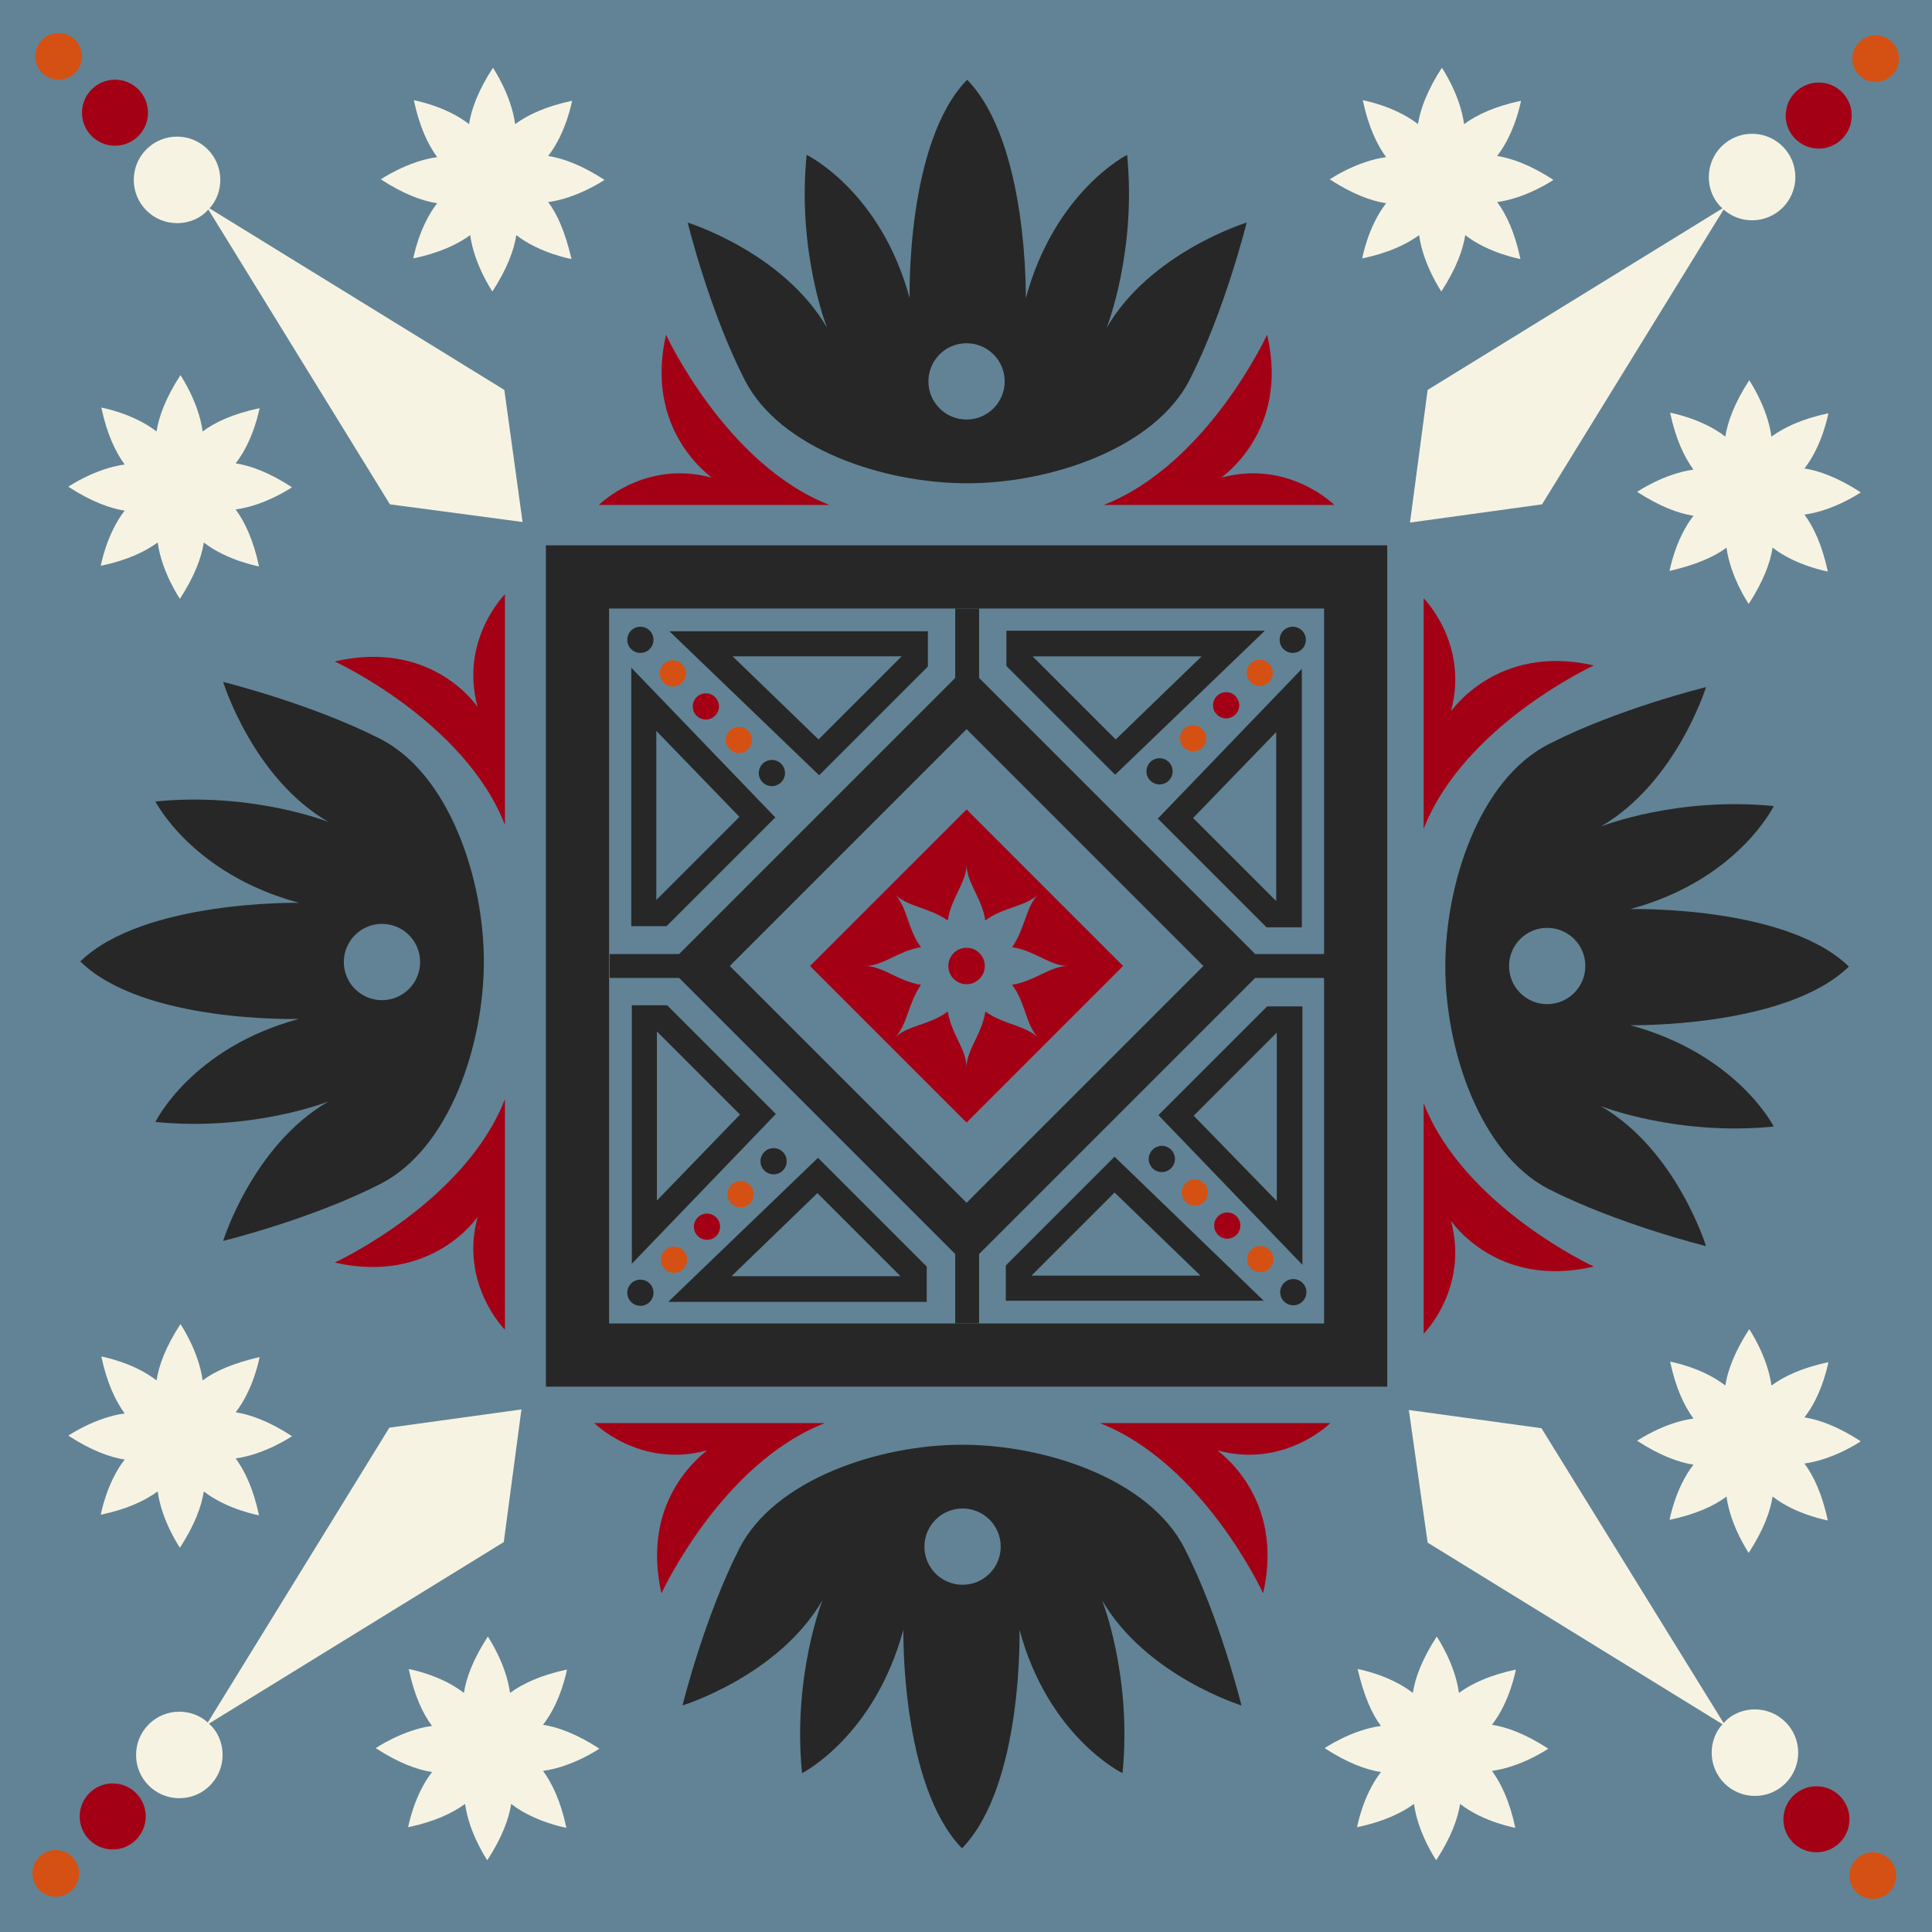 <?xml version="1.0" encoding="UTF-8" standalone="no"?>
<svg
   xmlns:dc="http://purl.org/dc/elements/1.1/"
   xmlns:cc="http://creativecommons.org/ns#"
   xmlns:rdf="http://www.w3.org/1999/02/22-rdf-syntax-ns#"
   xmlns:svg="http://www.w3.org/2000/svg"
   xmlns="http://www.w3.org/2000/svg"
   xmlns:sodipodi="http://sodipodi.sourceforge.net/DTD/sodipodi-0.dtd"
   xmlns:inkscape="http://www.inkscape.org/namespaces/inkscape"
   width="89.8mm"
   height="89.8mm"
   viewBox="0 0 89.8 89.8"
   version="1.1"
   id="svg11287"
   inkscape:version="1.0.1 (3bc2e813f5, 2020-09-07)"
   sodipodi:docname="departure_13.svg">
  <defs
     id="defs11281" />
  <sodipodi:namedview
     id="base"
     pagecolor="#ffffff"
     bordercolor="#666666"
     borderopacity="1.0"
     inkscape:pageopacity="0.0"
     inkscape:pageshadow="2"
     inkscape:zoom="4.0542133"
     inkscape:cx="169.7"
     inkscape:cy="169.7"
     inkscape:document-units="mm"
     inkscape:current-layer="layer1"
     inkscape:document-rotation="0"
     showgrid="false"
     fit-margin-top="0"
     fit-margin-left="0"
     fit-margin-right="0"
     fit-margin-bottom="0"
     inkscape:window-width="2560"
     inkscape:window-height="1566"
     inkscape:window-x="0"
     inkscape:window-y="0"
     inkscape:window-maximized="1" />
  <g
     inkscape:label="Layer 1"
     inkscape:groupmode="layer"
     id="layer1"
     transform="translate(-99.487,-82.856)">
    <rect
       x="99.487"
       y="82.856"
       fill="#f1f2f2"
       width="89.8"
       height="89.8"
       id="rect4980"
       style="stroke-width:0.265;fill:#628395" />
    <g
       id="g12427"
       style="fill:#272727">
      <path
         fill="#3069b3"
         d="m 124.861,108.203 v 39.105 h 39.105 v -39.105 z m 36.169,36.169 h -33.232 v -33.232 h 33.232 z"
         id="path4982"
         style="stroke-width:0.265;fill:#272727" />
      <path
         fill="#3069b3"
         d="m 157.828,127.2 -12.832,-12.832 v -3.228 h -1.111 v 3.228 l -12.832,12.832 h -3.228 v 1.111 h 3.228 l 12.832,12.832 v 3.228 h 1.111 v -3.228 l 12.832,-12.832 h 3.228 v -1.111 z m -13.414,11.562 -11.007,-11.007 11.007,-11.007 11.007,11.007 z"
         id="path4984"
         style="stroke-width:0.265;fill:#272727" />
    </g>
    <path
       fill="#3069b3"
       d="m 144.413,120.48 -7.276,7.276 7.276,7.276 7.276,-7.276 z m 0.873,9.393 c -0.159,1.058 -0.873,1.773 -0.873,2.593 0,-0.82 -0.714,-1.561 -0.873,-2.593 -0.847,0.635 -1.879,0.635 -2.461,1.217 0.582,-0.582 0.609,-1.587 1.217,-2.461 -1.058,-0.159 -1.773,-0.873 -2.593,-0.873 0.82,0 1.561,-0.714 2.593,-0.873 -0.635,-0.847 -0.635,-1.879 -1.217,-2.461 0.582,0.582 1.587,0.609 2.461,1.217 0.159,-1.058 0.873,-1.773 0.873,-2.593 0,0.82 0.714,1.561 0.873,2.593 0.847,-0.635 1.879,-0.635 2.461,-1.217 -0.582,0.582 -0.609,1.587 -1.217,2.461 1.058,0.159 1.773,0.873 2.593,0.873 -0.82,0 -1.561,0.714 -2.593,0.873 0.635,0.847 0.635,1.879 1.217,2.461 -0.609,-0.582 -1.614,-0.609 -2.461,-1.217 z"
       id="path4986"
       style="stroke-width:0.265;fill:#a30015" />
    <circle
       fill="#3069b3"
       cx="144.413"
       cy="127.756"
       r="0.847"
       id="circle4988"
       style="stroke-width:0.265;fill:#a30015" />
    <g
       id="g12437"
       style="fill:#272727">
      <path
         fill="#3069b3"
         d="m 130.602,112.198 6.959,6.694 5.054,-5.054 v -1.64 z m 6.932,5.027 -3.995,-3.863 h 7.858 z"
         id="path4992"
         style="stroke-width:0.265;fill:#272727" />
      <path
         fill="#3069b3"
         d="m 128.829,125.904 h 1.64 l 5.054,-5.054 -6.694,-6.959 z m 1.164,-9.075 3.863,3.995 -3.863,3.863 z"
         id="path4994"
         style="stroke-width:0.265;fill:#272727" />
      <path
         fill="#3069b3"
         d="m 159.997,113.945 -6.694,6.959 5.054,5.054 h 1.64 z m -5.054,6.932 3.863,-3.995 v 7.858 z"
         id="path5008"
         style="stroke-width:0.265;fill:#272727" />
      <path
         fill="#3069b3"
         d="m 146.265,112.172 v 1.64 l 5.054,5.054 6.959,-6.694 z m 9.075,1.191 -3.995,3.863 -3.863,-3.863 z"
         id="path5010"
         style="stroke-width:0.265;fill:#272727" />
      <path
         fill="#3069b3"
         d="m 158.251,143.34 -6.959,-6.72 -5.054,5.054 v 1.64 h 12.012 z m -6.959,-5.054 3.995,3.863 h -7.858 z"
         id="path5024"
         style="stroke-width:0.265;fill:#272727" />
      <path
         fill="#3069b3"
         d="m 160.024,129.634 h -1.64 l -5.054,5.054 6.694,6.959 z m -1.191,9.049 -3.863,-3.969 3.863,-3.863 z"
         id="path5026"
         style="stroke-width:0.265;fill:#272727" />
      <path
         fill="#3069b3"
         d="m 128.856,141.594 6.694,-6.959 -5.054,-5.054 h -1.64 z m 5.027,-6.932 -3.863,3.995 v -7.858 z"
         id="path5040"
         style="stroke-width:0.265;fill:#272727" />
      <path
         fill="#3069b3"
         d="m 142.561,143.366 v -1.64 l -5.054,-5.054 -6.959,6.694 z m -9.075,-1.191 3.995,-3.863 3.863,3.863 z"
         id="path5042"
         style="stroke-width:0.265;fill:#272727" />
    </g>
    <g
       id="g12467"
       style="fill:#272727">
      <circle
         fill="#3069b3"
         cx="129.253"
         cy="112.595"
         r="0.609"
         id="circle4996"
         style="stroke-width:0.265;fill:#272727" />
      <circle
         fill="#3069b3"
         cx="159.574"
         cy="112.595"
         r="0.609"
         id="circle5012"
         style="stroke-width:0.265;fill:#272727" />
      <circle
         fill="#3069b3"
         cx="159.6"
         cy="142.917"
         r="0.609"
         id="circle5028"
         style="stroke-width:0.265;fill:#272727" />
      <circle
         fill="#3069b3"
         cx="129.253"
         cy="142.943"
         r="0.609"
         id="circle5044"
         style="stroke-width:0.265;fill:#272727" />
    </g>
    <g
       id="g12461"
       style="fill:#d45113">
      <circle
         fill="#3069b3"
         cx="130.761"
         cy="114.156"
         r="0.609"
         id="circle4998"
         style="stroke-width:0.265;fill:#d45113" />
      <circle
         fill="#3069b3"
         cx="158.039"
         cy="114.13"
         r="0.609"
         id="circle5014"
         style="stroke-width:0.265;fill:#d45113" />
      <circle
         fill="#3069b3"
         cx="158.066"
         cy="141.382"
         r="0.609"
         id="circle5030"
         style="stroke-width:0.265;fill:#d45113" />
      <circle
         fill="#3069b3"
         cx="130.814"
         cy="141.408"
         r="0.609"
         id="circle5046"
         style="stroke-width:0.265;fill:#d45113" />
    </g>
    <g
       id="g12455"
       style="fill:#a30015">
      <circle
         fill="#3069b3"
         cx="132.295"
         cy="115.691"
         r="0.609"
         id="circle5000"
         style="stroke-width:0.265;fill:#a30015" />
      <circle
         fill="#3069b3"
         cx="156.478"
         cy="115.638"
         r="0.609"
         id="circle5016"
         style="stroke-width:0.265;fill:#a30015" />
      <circle
         fill="#3069b3"
         cx="156.531"
         cy="139.821"
         r="0.609"
         id="circle5032"
         style="stroke-width:0.265;fill:#a30015" />
      <circle
         fill="#3069b3"
         cx="132.348"
         cy="139.874"
         r="0.609"
         id="circle5048"
         style="stroke-width:0.265;fill:#a30015" />
    </g>
    <g
       id="g12449"
       style="fill:#d45113">
      <circle
         fill="#3069b3"
         cx="133.83"
         cy="117.252"
         r="0.609"
         id="circle5002"
         style="stroke-width:0.265;fill:#d45113" />
      <circle
         fill="#3069b3"
         cx="154.944"
         cy="117.173"
         r="0.609"
         id="circle5018"
         style="stroke-width:0.265;fill:#d45113" />
      <circle
         fill="#3069b3"
         cx="155.023"
         cy="138.286"
         r="0.609"
         id="circle5034"
         style="stroke-width:0.265;fill:#d45113" />
      <circle
         fill="#3069b3"
         cx="133.909"
         cy="138.366"
         r="0.609"
         id="circle5050"
         style="stroke-width:0.265;fill:#d45113" />
    </g>
    <g
       id="g12443"
       style="fill:#272727">
      <circle
         fill="#3069b3"
         cx="135.365"
         cy="118.787"
         r="0.609"
         id="circle5004"
         style="stroke-width:0.265;fill:#272727" />
      <circle
         fill="#3069b3"
         cx="153.383"
         cy="118.707"
         r="0.609"
         id="circle5020"
         style="stroke-width:0.265;fill:#272727" />
      <circle
         fill="#3069b3"
         cx="153.489"
         cy="136.725"
         r="0.609"
         id="circle5036"
         style="stroke-width:0.265;fill:#272727" />
      <circle
         fill="#3069b3"
         cx="135.444"
         cy="136.831"
         r="0.609"
         id="circle5052"
         style="stroke-width:0.265;fill:#272727" />
    </g>
    <g
       id="g12369"
       style="fill:#f7f3e3">
      <path
         fill="#3069b3"
         d="m 123.776,107.118 -0.847,-6.138 -13.705,-8.44 c 0.318,-0.344 0.503,-0.82 0.503,-1.323 0,-1.111 -0.9,-2.011 -2.011,-2.011 -1.111,0 -2.011,0.9 -2.011,2.011 0,1.111 0.9,2.011 2.011,2.011 0.582,0 1.111,-0.238 1.455,-0.635 l 8.44,13.705 z"
         id="path5058"
         style="stroke-width:0.265;fill:#f7f3e3" />
      <path
         fill="#3069b3"
         d="m 165.024,107.145 6.138,-0.847 8.44,-13.705 c 0.344,0.318 0.82,0.503 1.323,0.503 1.111,0 2.011,-0.9 2.011,-2.011 0,-1.111 -0.9,-2.011 -2.011,-2.011 -1.111,0 -2.011,0.9 -2.011,2.011 0,0.582 0.238,1.111 0.635,1.455 l -13.705,8.44 z"
         id="path5066"
         style="stroke-width:0.265;fill:#f7f3e3" />
      <path
         fill="#3069b3"
         d="m 164.971,148.393 0.873,6.165 13.705,8.44 c -0.318,0.344 -0.503,0.82 -0.503,1.323 0,1.111 0.9,2.011 2.011,2.011 1.111,0 2.011,-0.9 2.011,-2.011 0,-1.111 -0.9,-2.011 -2.011,-2.011 -0.582,0 -1.111,0.238 -1.455,0.635 l -8.467,-13.705 z"
         id="path5074"
         style="stroke-width:0.265;fill:#f7f3e3" />
      <path
         fill="#3069b3"
         d="m 123.723,148.367 -6.138,0.847 -8.44,13.705 c -0.344,-0.318 -0.82,-0.503 -1.323,-0.503 -1.111,0 -2.011,0.9 -2.011,2.011 0,1.111 0.9,2.011 2.011,2.011 1.111,0 2.011,-0.9 2.011,-2.011 0,-0.582 -0.238,-1.111 -0.635,-1.455 l 13.705,-8.44 z"
         id="path5082"
         style="stroke-width:0.265;fill:#f7f3e3" />
    </g>
    <g
       id="g12388"
       style="fill:#a30015">
      <circle
         fill="#3069b3"
         cx="104.832"
         cy="88.095"
         r="1.535"
         id="circle5060"
         style="stroke-width:0.265;fill:#a30015" />
      <circle
         fill="#3069b3"
         cx="184.021"
         cy="88.227"
         r="1.535"
         id="circle5068"
         style="stroke-width:0.265;fill:#a30015" />
      <circle
         fill="#3069b3"
         cx="183.916"
         cy="167.417"
         r="1.535"
         id="circle5076"
         style="stroke-width:0.265;fill:#a30015" />
      <circle
         fill="#3069b3"
         cx="104.726"
         cy="167.285"
         r="1.535"
         id="circle5084"
         style="stroke-width:0.265;fill:#a30015" />
    </g>
    <g
       id="g12394"
       style="fill:#d45113">
      <circle
         fill="#3069b3"
         cx="102.212"
         cy="85.476"
         r="1.085"
         id="circle5062"
         style="stroke-width:0.265;fill:#d45113" />
      <circle
         fill="#3069b3"
         cx="186.667"
         cy="85.581"
         r="1.085"
         id="circle5070"
         style="stroke-width:0.265;fill:#d45113" />
      <circle
         fill="#3069b3"
         cx="186.535"
         cy="170.036"
         r="1.085"
         id="circle5078"
         style="stroke-width:0.265;fill:#d45113" />
      <circle
         fill="#3069b3"
         cx="102.08"
         cy="169.931"
         r="1.085"
         id="circle5086"
         style="stroke-width:0.265;fill:#d45113" />
    </g>
    <g
       id="g12419"
       style="fill:#a30015">
      <path
         fill="#3069b3"
         d="m 158.383,98.414 c 0,0 -2.778,6.032 -7.594,7.911 h 10.716 c 0,0 -2.117,-2.117 -5.239,-1.27 -0.026,-0.026 3.175,-2.117 2.117,-6.641 z"
         id="path5092"
         style="stroke-width:0.265;fill:#a30015" />
      <path
         fill="#3069b3"
         d="m 158.198,156.913 c 0,0 -2.778,-6.032 -7.594,-7.911 h 10.716 c 0,0 -2.117,2.117 -5.239,1.27 -0.026,0.026 3.149,2.117 2.117,6.641 z"
         id="path5126"
         style="stroke-width:0.265;fill:#a30015" />
      <path
         fill="#3069b3"
         d="m 130.232,156.913 c 0,0 2.778,-6.032 7.594,-7.911 h -10.716 c 0,0 2.117,2.117 5.239,1.27 0.026,0.026 -3.149,2.117 -2.117,6.641 z"
         id="path5128"
         style="stroke-width:0.265;fill:#a30015" />
      <path
         fill="#3069b3"
         d="m 130.443,98.414 c 0,0 2.778,6.032 7.594,7.911 h -10.716 c 0,0 2.117,-2.117 5.239,-1.27 0.026,-0.026 -3.149,-2.117 -2.117,-6.641 z"
         id="path5090"
         style="stroke-width:0.265;fill:#a30015" />
      <path
         fill="#3069b3"
         d="m 173.57,113.786 c 0,0 -6.032,2.778 -7.911,7.594 v -10.716 c 0,0 2.117,2.117 1.27,5.239 0.026,0.026 2.117,-3.149 6.641,-2.117 z"
         id="path5108"
         style="stroke-width:0.265;fill:#a30015" />
      <path
         fill="#3069b3"
         d="m 173.57,141.726 c 0,0 -6.032,-2.778 -7.911,-7.594 v 10.716 c 0,0 2.117,-2.117 1.27,-5.239 0.026,0 2.117,3.175 6.641,2.117 z"
         id="path5110"
         style="stroke-width:0.265;fill:#a30015" />
      <path
         fill="#3069b3"
         d="m 115.045,141.541 c 0,0 6.032,-2.778 7.911,-7.594 v 10.716 c 0,0 -2.117,-2.117 -1.27,-5.239 0,-0.026 -2.09,3.149 -6.641,2.117 z"
         id="path5144"
         style="stroke-width:0.265;fill:#a30015" />
      <path
         fill="#3069b3"
         d="m 115.045,113.601 c 0,0 6.032,2.778 7.911,7.594 v -10.716 c 0,0 -2.117,2.117 -1.27,5.239 0,0 -2.09,-3.175 -6.641,-2.117 z"
         id="path5146"
         style="stroke-width:0.265;fill:#a30015" />
    </g>
    <g
       id="g12375"
       style="fill:#272727">
      <path
         fill="#3069b3"
         d="m 150.922,98.096 c 0,0 1.402,-3.519 0.953,-8.043 0,0 -3.36,1.693 -4.71,6.668 0,0 0.132,-7.223 -2.725,-10.16 -2.857,2.937 -2.672,10.16 -2.672,10.16 -1.349,-5.001 -4.789,-6.668 -4.789,-6.668 -0.45,4.524 0.953,8.043 0.953,8.043 -2.037,-3.519 -6.482,-4.895 -6.482,-4.895 0,0 1.005,4.101 2.646,7.303 1.64,3.228 6.482,4.815 10.345,4.815 3.863,0 8.705,-1.614 10.345,-4.815 1.64,-3.228 2.646,-7.303 2.646,-7.303 0,0 -4.471,1.376 -6.509,4.895 z m -6.509,4.26 c -0.979,0 -1.773,-0.794 -1.773,-1.773 0,-0.979 0.794,-1.773 1.773,-1.773 0.979,0 1.773,0.794 1.773,1.773 0,0.979 -0.794,1.773 -1.773,1.773 z"
         id="path5096"
         style="stroke-width:0.265;fill:#272727" />
      <path
         fill="#3069b3"
         d="m 173.888,134.265 c 0,0 3.519,1.402 8.043,0.953 0,0 -1.693,-3.36 -6.668,-4.71 0,0 7.223,0.132 10.16,-2.725 -2.937,-2.857 -10.16,-2.672 -10.16,-2.672 5.001,-1.349 6.668,-4.789 6.668,-4.789 -4.524,-0.45 -8.043,0.953 -8.043,0.953 3.519,-2.037 4.895,-6.482 4.895,-6.482 0,0 -4.101,1.005 -7.303,2.646 -3.228,1.64 -4.815,6.482 -4.815,10.345 0,3.863 1.614,8.705 4.815,10.345 3.228,1.64 7.303,2.646 7.303,2.646 0,0 -1.376,-4.471 -4.895,-6.509 z m -4.26,-6.509 c 0,-0.979 0.794,-1.773 1.773,-1.773 0.979,0 1.773,0.794 1.773,1.773 0,0.979 -0.794,1.773 -1.773,1.773 -0.979,0 -1.773,-0.794 -1.773,-1.773 z"
         id="path5114"
         style="stroke-width:0.265;fill:#272727" />
      <path
         fill="#3069b3"
         d="m 137.719,157.231 c 0,0 -1.402,3.519 -0.953,8.043 0,0 3.36,-1.693 4.71,-6.668 0,0 -0.132,7.223 2.725,10.16 2.857,-2.937 2.672,-10.16 2.672,-10.16 1.349,5.001 4.789,6.668 4.789,6.668 0.45,-4.524 -0.953,-8.043 -0.953,-8.043 2.037,3.519 6.482,4.895 6.482,4.895 0,0 -1.005,-4.101 -2.646,-7.303 -1.64,-3.228 -6.482,-4.815 -10.345,-4.815 -3.863,0 -8.705,1.614 -10.345,4.815 -1.64,3.228 -2.646,7.303 -2.646,7.303 0,0 4.471,-1.376 6.509,-4.895 z m 6.509,-4.26 c 0.979,0 1.773,0.794 1.773,1.773 0,0.979 -0.794,1.773 -1.773,1.773 -0.979,0 -1.773,-0.794 -1.773,-1.773 0,-0.979 0.794,-1.773 1.773,-1.773 z"
         id="path5132"
         style="stroke-width:0.265;fill:#272727" />
      <path
         fill="#3069b3"
         d="m 114.754,121.062 c 0,0 -3.519,-1.402 -8.043,-0.953 0,0 1.693,3.36 6.668,4.71 0,0 -7.223,-0.132 -10.16,2.725 2.937,2.884 10.16,2.672 10.16,2.672 -5.001,1.349 -6.668,4.789 -6.668,4.789 4.524,0.45 8.043,-0.953 8.043,-0.953 -3.519,2.037 -4.895,6.482 -4.895,6.482 0,0 4.101,-1.005 7.303,-2.646 3.228,-1.64 4.815,-6.482 4.815,-10.345 0,-3.863 -1.614,-8.705 -4.815,-10.345 -3.228,-1.64 -7.303,-2.646 -7.303,-2.646 0,0 1.376,4.471 4.895,6.509 z m 4.26,6.509 c 0,0.979 -0.794,1.773 -1.773,1.773 -0.979,0 -1.773,-0.794 -1.773,-1.773 0,-0.979 0.794,-1.773 1.773,-1.773 0.979,0 1.773,0.794 1.773,1.773 z"
         id="path5150"
         style="stroke-width:0.265;fill:#272727" />
    </g>
    <g
       id="g12404"
       style="fill:#f7f3e3">
      <path
         fill="#3069b3"
         d="m 124.966,92.249 c 1.376,-0.185 2.619,-1.032 2.619,-1.032 -1.058,-0.688 -1.931,-1.005 -2.619,-1.111 0.847,-1.085 1.111,-2.566 1.111,-2.566 -1.244,0.265 -2.064,0.661 -2.646,1.085 -0.185,-1.376 -1.032,-2.619 -1.032,-2.619 -0.688,1.058 -1.005,1.931 -1.111,2.619 -1.085,-0.847 -2.566,-1.111 -2.566,-1.111 0.265,1.244 0.661,2.064 1.085,2.646 -1.376,0.185 -2.619,1.032 -2.619,1.032 1.058,0.688 1.931,1.005 2.619,1.111 -0.847,1.085 -1.111,2.566 -1.111,2.566 1.244,-0.265 2.064,-0.661 2.646,-1.085 0.185,1.376 1.032,2.619 1.032,2.619 0.688,-1.058 1.005,-1.931 1.111,-2.619 1.085,0.847 2.566,1.111 2.566,1.111 -0.291,-1.244 -0.661,-2.09 -1.085,-2.646 z"
         id="path5100"
         style="stroke-width:0.265;fill:#f7f3e3" />
      <path
         fill="#3069b3"
         d="m 169.073,92.249 c 1.376,-0.185 2.619,-1.032 2.619,-1.032 -1.058,-0.688 -1.931,-1.005 -2.619,-1.111 0.847,-1.085 1.111,-2.566 1.111,-2.566 -1.244,0.265 -2.064,0.661 -2.646,1.085 -0.185,-1.376 -1.032,-2.619 -1.032,-2.619 -0.688,1.058 -1.005,1.931 -1.111,2.619 -1.085,-0.847 -2.566,-1.111 -2.566,-1.111 0.265,1.244 0.661,2.064 1.085,2.646 -1.376,0.185 -2.619,1.032 -2.619,1.032 1.058,0.688 1.931,1.005 2.619,1.111 -0.847,1.085 -1.111,2.566 -1.111,2.566 1.244,-0.265 2.064,-0.661 2.646,-1.085 0.185,1.376 1.032,2.619 1.032,2.619 0.688,-1.058 1.005,-1.931 1.111,-2.619 1.085,0.847 2.566,1.111 2.566,1.111 -0.265,-1.244 -0.661,-2.09 -1.085,-2.646 z"
         id="path5102"
         style="stroke-width:0.265;fill:#f7f3e3" />
      <path
         fill="#3069b3"
         d="m 179.735,108.309 c 0.185,1.376 1.032,2.619 1.032,2.619 0.688,-1.058 1.005,-1.931 1.111,-2.619 1.085,0.847 2.566,1.111 2.566,1.111 -0.265,-1.244 -0.661,-2.064 -1.085,-2.646 1.376,-0.185 2.619,-1.032 2.619,-1.032 -1.058,-0.688 -1.931,-1.005 -2.619,-1.111 0.847,-1.085 1.111,-2.566 1.111,-2.566 -1.244,0.265 -2.064,0.661 -2.646,1.085 -0.185,-1.376 -1.032,-2.619 -1.032,-2.619 -0.688,1.058 -1.005,1.931 -1.111,2.619 -1.085,-0.847 -2.566,-1.111 -2.566,-1.111 0.265,1.244 0.661,2.064 1.085,2.646 -1.376,0.185 -2.619,1.032 -2.619,1.032 1.058,0.688 1.931,1.005 2.619,1.111 -0.847,1.085 -1.111,2.566 -1.111,2.566 1.244,-0.291 2.09,-0.661 2.646,-1.085 z"
         id="path5118"
         style="stroke-width:0.265;fill:#f7f3e3" />
      <path
         fill="#3069b3"
         d="m 179.735,152.415 c 0.185,1.376 1.032,2.619 1.032,2.619 0.688,-1.058 1.005,-1.931 1.111,-2.619 1.085,0.847 2.566,1.111 2.566,1.111 -0.265,-1.244 -0.661,-2.064 -1.085,-2.646 1.376,-0.185 2.619,-1.032 2.619,-1.032 -1.058,-0.688 -1.931,-1.005 -2.619,-1.111 0.847,-1.085 1.111,-2.566 1.111,-2.566 -1.244,0.265 -2.064,0.661 -2.646,1.085 -0.185,-1.376 -1.032,-2.619 -1.032,-2.619 -0.688,1.058 -1.005,1.931 -1.111,2.619 -1.085,-0.847 -2.566,-1.111 -2.566,-1.111 0.265,1.244 0.661,2.064 1.085,2.646 -1.376,0.185 -2.619,1.032 -2.619,1.032 1.058,0.688 1.931,1.005 2.619,1.111 -0.847,1.085 -1.111,2.566 -1.111,2.566 1.244,-0.265 2.09,-0.661 2.646,-1.085 z"
         id="path5120"
         style="stroke-width:0.265;fill:#f7f3e3" />
      <path
         fill="#3069b3"
         d="m 163.675,163.078 c -1.376,0.185 -2.619,1.032 -2.619,1.032 1.058,0.688 1.931,1.005 2.619,1.111 -0.847,1.085 -1.111,2.566 -1.111,2.566 1.244,-0.265 2.064,-0.661 2.646,-1.085 0.185,1.376 1.032,2.619 1.032,2.619 0.688,-1.058 1.005,-1.931 1.111,-2.619 1.085,0.847 2.566,1.111 2.566,1.111 -0.265,-1.244 -0.661,-2.064 -1.085,-2.646 1.376,-0.185 2.619,-1.032 2.619,-1.032 -1.058,-0.688 -1.931,-1.005 -2.619,-1.111 0.847,-1.085 1.111,-2.566 1.111,-2.566 -1.244,0.265 -2.064,0.661 -2.646,1.085 -0.185,-1.376 -1.032,-2.619 -1.032,-2.619 -0.688,1.058 -1.005,1.931 -1.111,2.619 -1.085,-0.847 -2.566,-1.111 -2.566,-1.111 0.291,1.244 0.661,2.09 1.085,2.646 z"
         id="path5136"
         style="stroke-width:0.265;fill:#f7f3e3" />
      <path
         fill="#3069b3"
         d="m 119.569,163.078 c -1.376,0.185 -2.619,1.032 -2.619,1.032 1.058,0.688 1.931,1.005 2.619,1.111 -0.847,1.085 -1.111,2.566 -1.111,2.566 1.244,-0.265 2.064,-0.661 2.646,-1.085 0.185,1.376 1.032,2.619 1.032,2.619 0.688,-1.058 1.005,-1.931 1.111,-2.619 1.085,0.847 2.566,1.111 2.566,1.111 -0.265,-1.244 -0.661,-2.064 -1.085,-2.646 1.376,-0.185 2.619,-1.032 2.619,-1.032 -1.058,-0.688 -1.931,-1.005 -2.619,-1.111 0.847,-1.085 1.111,-2.566 1.111,-2.566 -1.244,0.265 -2.064,0.661 -2.646,1.085 -0.185,-1.376 -1.032,-2.619 -1.032,-2.619 -0.688,1.058 -1.005,1.931 -1.111,2.619 -1.085,-0.847 -2.566,-1.111 -2.566,-1.111 0.265,1.244 0.661,2.09 1.085,2.646 z"
         id="path5138"
         style="stroke-width:0.265;fill:#f7f3e3" />
      <path
         fill="#3069b3"
         d="m 108.906,147.018 c -0.185,-1.376 -1.032,-2.619 -1.032,-2.619 -0.688,1.058 -1.005,1.931 -1.111,2.619 -1.085,-0.847 -2.566,-1.111 -2.566,-1.111 0.265,1.244 0.661,2.064 1.085,2.646 -1.376,0.185 -2.619,1.032 -2.619,1.032 1.058,0.688 1.931,1.005 2.619,1.111 -0.847,1.085 -1.111,2.566 -1.111,2.566 1.244,-0.265 2.064,-0.661 2.646,-1.085 0.185,1.376 1.032,2.619 1.032,2.619 0.688,-1.058 1.005,-1.931 1.111,-2.619 1.085,0.847 2.566,1.111 2.566,1.111 -0.265,-1.244 -0.661,-2.064 -1.085,-2.646 1.376,-0.185 2.619,-1.032 2.619,-1.032 -1.058,-0.688 -1.931,-1.005 -2.619,-1.111 0.847,-1.085 1.111,-2.566 1.111,-2.566 -1.244,0.291 -2.09,0.661 -2.646,1.085 z"
         id="path5154"
         style="stroke-width:0.265;fill:#f7f3e3" />
      <path
         fill="#3069b3"
         d="m 108.906,102.912 c -0.185,-1.376 -1.032,-2.619 -1.032,-2.619 -0.688,1.058 -1.005,1.931 -1.111,2.619 -1.085,-0.847 -2.566,-1.111 -2.566,-1.111 0.265,1.244 0.661,2.064 1.085,2.646 -1.376,0.185 -2.619,1.032 -2.619,1.032 1.058,0.688 1.931,1.005 2.619,1.111 -0.847,1.085 -1.111,2.566 -1.111,2.566 1.244,-0.265 2.064,-0.661 2.646,-1.085 0.185,1.376 1.032,2.619 1.032,2.619 0.688,-1.058 1.005,-1.931 1.111,-2.619 1.085,0.847 2.566,1.111 2.566,1.111 -0.265,-1.244 -0.661,-2.064 -1.085,-2.646 1.376,-0.185 2.619,-1.032 2.619,-1.032 -1.058,-0.688 -1.931,-1.005 -2.619,-1.111 0.847,-1.085 1.111,-2.566 1.111,-2.566 -1.244,0.265 -2.09,0.661 -2.646,1.085 z"
         id="path5156"
         style="stroke-width:0.265;fill:#f7f3e3" />
    </g>
  </g>
</svg>
